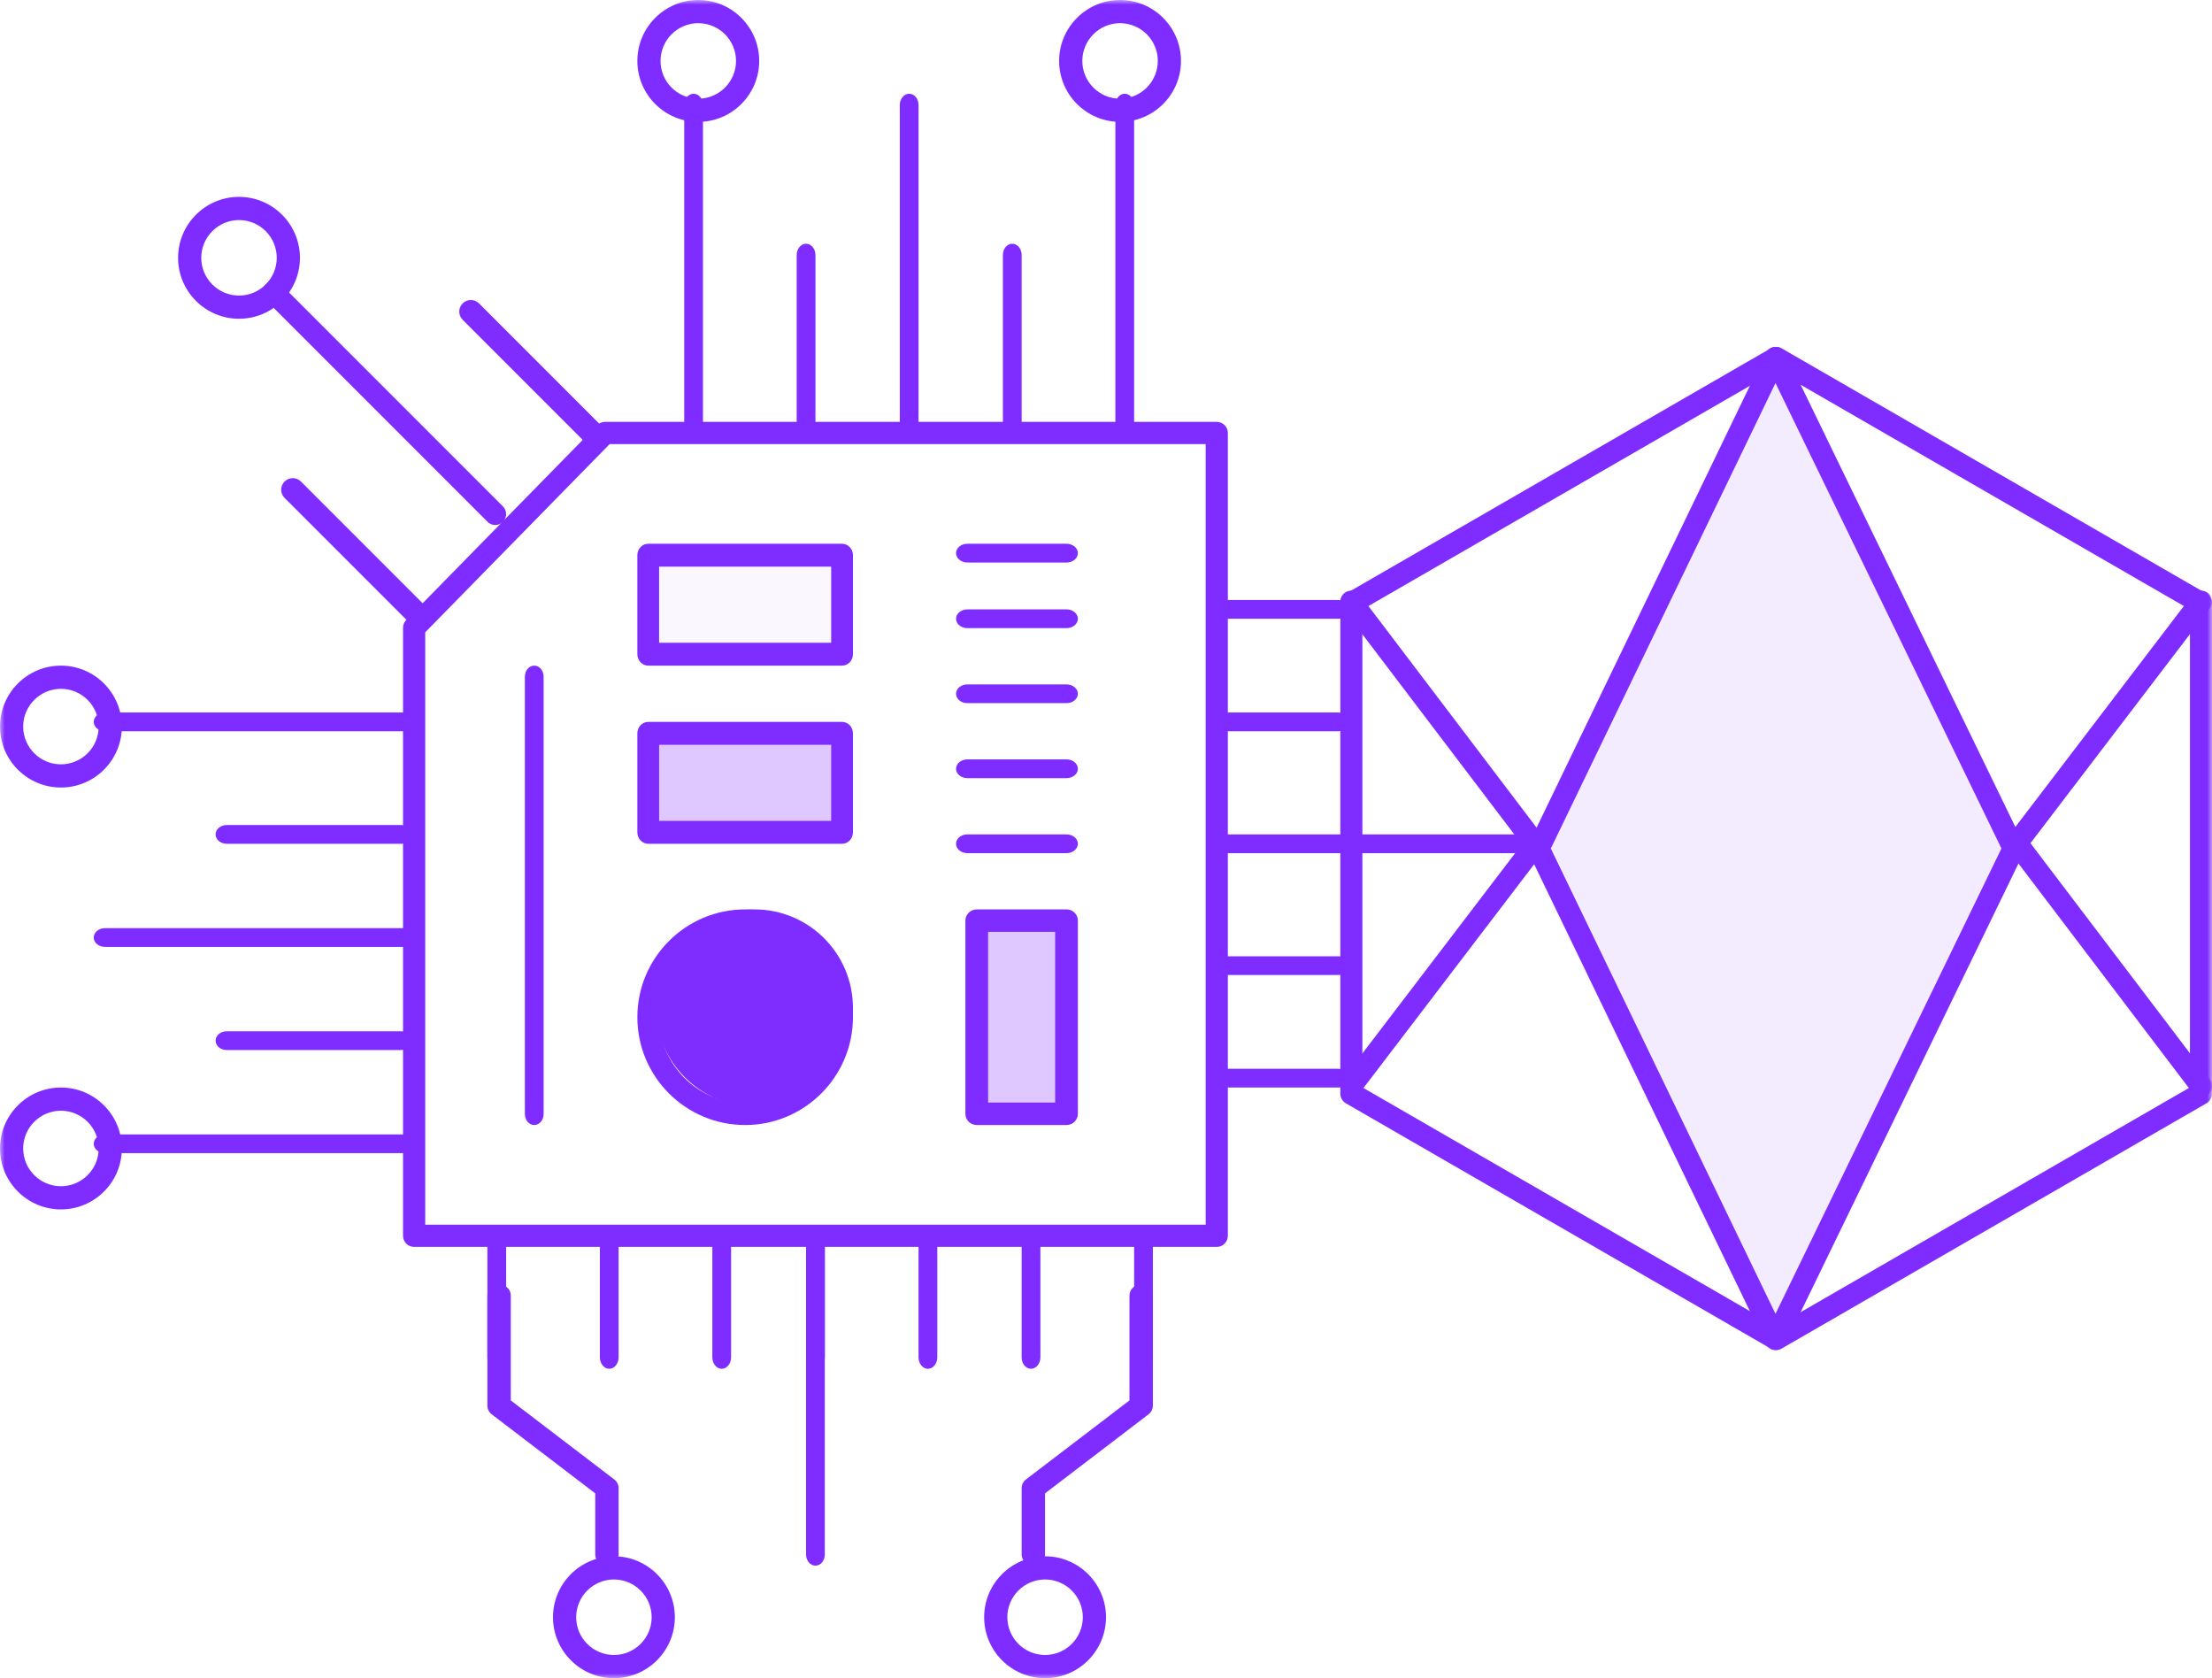 <?xml version="1.0" encoding="UTF-8"?>
<svg width="236px" height="179px" viewBox="0 0 236 179" version="1.1" xmlns="http://www.w3.org/2000/svg" xmlns:xlink="http://www.w3.org/1999/xlink">
    <!-- Generator: Sketch 51.3 (57544) - http://www.bohemiancoding.com/sketch -->
    <title>Page 1</title>
    <desc>Created with Sketch.</desc>
    <defs>
        <polygon id="path-1" points="0 179 236 179 236 0 0 0"></polygon>
    </defs>
    <g id="Freja-Creative-Multi-Purpose-Portfolio-Template" stroke="none" stroke-width="1" fill="none" fill-rule="evenodd">
        <g id="HOMESCREEN" transform="translate(-991, -5455)">
            <g id="Page-1" transform="translate(991, 5455)">
                <path d="M142.774,66 L130.226,66 C129.548,66 129,65.553 129,65 C129,64.447 129.548,64 130.226,64 L142.774,64 C143.452,64 144,64.447 144,65 C144,65.553 143.452,66 142.774,66 Z" id="Fill-1" fill="#7E2CFF"></path>
                <path d="M142.774,78 L130.226,78 C129.548,78 129,77.553 129,77 C129,76.447 129.548,76 130.226,76 L142.774,76 C143.452,76 144,76.447 144,77 C144,77.553 143.452,78 142.774,78" id="Fill-3" fill="#7E2CFF"></path>
                <path d="M163.806,91 L130.194,91 C129.534,91 129,90.553 129,90 C129,89.447 129.534,89 130.194,89 L163.806,89 C164.466,89 165,89.447 165,90 C165,90.553 164.466,91 163.806,91" id="Fill-5" fill="#7E2CFF"></path>
                <path d="M142.774,104 L130.226,104 C129.548,104 129,103.553 129,103 C129,102.447 129.548,102 130.226,102 L142.774,102 C143.452,102 144,102.447 144,103 C144,103.553 143.452,104 142.774,104" id="Fill-7" fill="#7E2CFF"></path>
                <path d="M142.774,116 L130.226,116 C129.548,116 129,115.553 129,115 C129,114.447 129.548,114 130.226,114 L142.774,114 C143.452,114 144,114.447 144,115 C144,115.553 143.452,116 142.774,116" id="Fill-9" fill="#7E2CFF"></path>
                <path d="M122,146 C121.447,146 121,145.452 121,144.774 L121,132.226 C121,131.548 121.447,131 122,131 C122.553,131 123,131.548 123,132.226 L123,144.774 C123,145.452 122.553,146 122,146" id="Fill-11" fill="#7E2CFF"></path>
                <path d="M110,146 C109.447,146 109,145.452 109,144.774 L109,132.226 C109,131.548 109.447,131 110,131 C110.553,131 111,131.548 111,132.226 L111,144.774 C111,145.452 110.553,146 110,146" id="Fill-13" fill="#7E2CFF"></path>
                <path d="M99,146 C98.447,146 98,145.452 98,144.774 L98,132.226 C98,131.548 98.447,131 99,131 C99.553,131 100,131.548 100,132.226 L100,144.774 C100,145.452 99.553,146 99,146" id="Fill-15" fill="#7E2CFF"></path>
                <path d="M87,146 C86.447,146 86,145.452 86,144.774 L86,132.226 C86,131.548 86.447,131 87,131 C87.553,131 88,131.548 88,132.226 L88,144.774 C88,145.452 87.553,146 87,146" id="Fill-17" fill="#7E2CFF"></path>
                <path d="M77,146 C76.447,146 76,145.452 76,144.774 L76,132.226 C76,131.548 76.447,131 77,131 C77.553,131 78,131.548 78,132.226 L78,144.774 C78,145.452 77.553,146 77,146" id="Fill-19" fill="#7E2CFF"></path>
                <path d="M65,146 C64.447,146 64,145.452 64,144.774 L64,132.226 C64,131.548 64.447,131 65,131 C65.553,131 66,131.548 66,132.226 L66,144.774 C66,145.452 65.553,146 65,146" id="Fill-21" fill="#7E2CFF"></path>
                <path d="M53,146 C52.447,146 52,145.452 52,144.774 L52,132.226 C52,131.548 52.447,131 53,131 C53.553,131 54,131.548 54,132.226 L54,144.774 C54,145.452 53.553,146 53,146" id="Fill-23" fill="#7E2CFF"></path>
                <path d="M43.792,123 L11.208,123 C10.541,123 10,122.553 10,122 C10,121.447 10.541,121 11.208,121 L43.792,121 C44.46,121 45,121.447 45,122 C45,122.553 44.46,123 43.792,123" id="Fill-25" fill="#7E2CFF"></path>
                <path d="M42.809,112 L24.191,112 C23.532,112 23,111.553 23,111 C23,110.447 23.532,110 24.191,110 L42.809,110 C43.468,110 44,110.447 44,111 C44,111.553 43.468,112 42.809,112" id="Fill-27" fill="#7E2CFF"></path>
                <path d="M43.792,101 L11.208,101 C10.541,101 10,100.553 10,100 C10,99.447 10.541,99 11.208,99 L43.792,99 C44.46,99 45,99.447 45,100 C45,100.553 44.46,101 43.792,101" id="Fill-29" fill="#7E2CFF"></path>
                <path d="M42.809,90 L24.191,90 C23.532,90 23,89.553 23,89 C23,88.447 23.532,88 24.191,88 L42.809,88 C43.468,88 44,88.447 44,89 C44,89.553 43.468,90 42.809,90" id="Fill-31" fill="#7E2CFF"></path>
                <path d="M43.792,78 L11.208,78 C10.541,78 10,77.553 10,77 C10,76.447 10.541,76 11.208,76 L43.792,76 C44.46,76 45,76.447 45,77 C45,77.553 44.46,78 43.792,78" id="Fill-33" fill="#7E2CFF"></path>
                <path d="M74,47 C73.447,47 73,46.463 73,45.799 L73,11.201 C73,10.538 73.447,10 74,10 C74.553,10 75,10.538 75,11.201 L75,45.799 C75,46.463 74.553,47 74,47" id="Fill-35" fill="#7E2CFF"></path>
                <path d="M86,47 C85.447,47 85,46.464 85,45.8 L85,27.2 C85,26.536 85.447,26 86,26 C86.553,26 87,26.536 87,27.2 L87,45.8 C87,46.464 86.553,47 86,47" id="Fill-37" fill="#7E2CFF"></path>
                <path d="M97,47 C96.447,47 96,46.463 96,45.799 L96,11.201 C96,10.538 96.447,10 97,10 C97.553,10 98,10.538 98,11.201 L98,45.799 C98,46.463 97.553,47 97,47" id="Fill-39" fill="#7E2CFF"></path>
                <path d="M108,47 C107.447,47 107,46.464 107,45.8 L107,27.2 C107,26.536 107.447,26 108,26 C108.553,26 109,26.536 109,27.2 L109,45.8 C109,46.464 108.553,47 108,47" id="Fill-41" fill="#7E2CFF"></path>
                <path d="M120,47 C119.447,47 119,46.463 119,45.799 L119,11.201 C119,10.538 119.447,10 120,10 C120.553,10 121,10.538 121,11.201 L121,45.799 C121,46.463 120.553,47 120,47" id="Fill-43" fill="#7E2CFF"></path>
                <path d="M44.765,67 C44.449,67 44.133,66.879 43.892,66.638 L30.362,53.108 C29.879,52.625 29.879,51.845 30.362,51.362 C30.845,50.879 31.625,50.879 32.108,51.362 L45.638,64.892 C46.121,65.375 46.121,66.156 45.638,66.638 C45.397,66.879 45.081,67 44.765,67" id="Fill-45" fill="#7E2CFF"></path>
                <path d="M52.837,56 C52.54,56 52.242,55.886 52.015,55.659 L28.341,31.985 C27.886,31.53 27.886,30.794 28.341,30.341 C28.794,29.886 29.53,29.886 29.985,30.341 L53.659,54.016 C54.114,54.47 54.114,55.205 53.659,55.659 C53.432,55.886 53.135,56 52.837,56" id="Fill-47" fill="#7E2CFF"></path>
                <path d="M63.765,48 C63.449,48 63.133,47.879 62.892,47.638 L49.362,34.108 C48.879,33.625 48.879,32.845 49.362,32.362 C49.845,31.879 50.625,31.879 51.108,32.362 L64.638,45.892 C65.121,46.375 65.121,47.156 64.638,47.638 C64.397,47.879 64.081,48 63.765,48" id="Fill-49" fill="#7E2CFF"></path>
                <path d="M45.367,130.633 L128.633,130.633 L128.633,47.367 L65.046,47.367 L45.367,67.445 L45.367,130.633 Z M129.816,133 L44.184,133 C43.529,133 43,132.471 43,131.816 L43,66.962 C43,66.652 43.122,66.355 43.339,66.134 L63.704,45.355 C63.926,45.129 64.232,45 64.549,45 L129.816,45 C130.47,45 131,45.53 131,46.184 L131,131.816 C131,132.471 130.47,133 129.816,133 Z" id="Fill-51" fill="#7E2CFF"></path>
                <path d="M79.5,99.333 C74.445,99.333 70.333,103.444 70.333,108.499 C70.333,113.554 74.445,117.667 79.5,117.667 C84.555,117.667 88.667,113.554 88.667,108.499 C88.667,103.444 84.555,99.333 79.5,99.333 M79.5,120 C73.159,120 68,114.84 68,108.499 C68,102.159 73.159,97 79.5,97 C85.841,97 91,102.159 91,108.499 C91,114.84 85.841,120 79.5,120" id="Fill-53" fill="#7E2CFF"></path>
                <mask id="mask-2" fill="white">
                    <use xlink:href="#path-1"></use>
                </mask>
                <g id="Clip-56"></g>
                <path d="M70.321,87.557 L88.679,87.557 L88.679,79.441 L70.321,79.441 L70.321,87.557 Z M89.84,90 L69.16,90 C68.519,90 68,89.454 68,88.779 L68,78.221 C68,77.546 68.519,77 69.16,77 L89.84,77 C90.481,77 91,77.546 91,78.221 L91,88.779 C91,89.454 90.481,90 89.84,90 Z" id="Fill-55" fill="#7E2CFF" mask="url(#mask-2)"></path>
                <path d="M105.422,117.603 L112.578,117.603 L112.578,99.398 L105.422,99.398 L105.422,117.603 Z M113.789,120 L104.211,120 C103.542,120 103,119.463 103,118.802 L103,98.198 C103,97.537 103.542,97 104.211,97 L113.789,97 C114.459,97 115,97.537 115,98.198 L115,118.802 C115,119.463 114.459,120 113.789,120 Z" id="Fill-57" fill="#7E2CFF" mask="url(#mask-2)"></path>
                <path d="M70.321,68.558 L88.679,68.558 L88.679,60.442 L70.321,60.442 L70.321,68.558 Z M89.84,71 L69.16,71 C68.519,71 68,70.453 68,69.779 L68,59.221 C68,58.546 68.519,58 69.16,58 L89.84,58 C90.481,58 91,58.546 91,59.221 L91,69.779 C91,70.453 90.481,71 89.84,71 Z" id="Fill-58" fill="#7E2CFF" mask="url(#mask-2)"></path>
                <path d="M113.784,60 L103.216,60 C102.544,60 102,59.553 102,59 C102,58.447 102.544,58 103.216,58 L113.784,58 C114.456,58 115,58.447 115,59 C115,59.553 114.456,60 113.784,60" id="Fill-59" fill="#7E2CFF" mask="url(#mask-2)"></path>
                <path d="M113.784,67 L103.216,67 C102.544,67 102,66.553 102,66 C102,65.447 102.544,65 103.216,65 L113.784,65 C114.456,65 115,65.447 115,66 C115,66.553 114.456,67 113.784,67" id="Fill-60" fill="#7E2CFF" mask="url(#mask-2)"></path>
                <path d="M113.784,75 L103.216,75 C102.544,75 102,74.553 102,74 C102,73.447 102.544,73 103.216,73 L113.784,73 C114.456,73 115,73.447 115,74 C115,74.553 114.456,75 113.784,75" id="Fill-61" fill="#7E2CFF" mask="url(#mask-2)"></path>
                <path d="M113.784,83 L103.216,83 C102.544,83 102,82.553 102,82 C102,81.447 102.544,81 103.216,81 L113.784,81 C114.456,81 115,81.447 115,82 C115,82.553 114.456,83 113.784,83" id="Fill-62" fill="#7E2CFF" mask="url(#mask-2)"></path>
                <path d="M113.784,91 L103.216,91 C102.544,91 102,90.553 102,90 C102,89.447 102.544,89 103.216,89 L113.784,89 C114.456,89 115,89.447 115,90 C115,90.553 114.456,91 113.784,91" id="Fill-63" fill="#7E2CFF" mask="url(#mask-2)"></path>
                <path d="M57,120 C56.447,120 56,119.474 56,118.823 L56,72.177 C56,71.526 56.447,71 57,71 C57.553,71 58,71.526 58,72.177 L58,118.823 C58,119.474 57.553,120 57,120" id="Fill-64" fill="#7E2CFF" mask="url(#mask-2)"></path>
                <path d="M64.752,167 C64.062,167 63.505,166.472 63.505,165.819 L63.505,159.287 L52.464,150.858 C52.171,150.635 52,150.296 52,149.939 L52,138.181 C52,137.528 52.559,137 53.248,137 C53.938,137 54.495,137.528 54.495,138.181 L54.495,149.374 L65.536,157.803 C65.829,158.026 66,158.365 66,158.721 L66,165.819 C66,166.472 65.442,167 64.752,167" id="Fill-65" fill="#7E2CFF" mask="url(#mask-2)"></path>
                <path d="M110.248,167 C109.558,167 109,166.472 109,165.819 L109,158.721 C109,158.365 109.171,158.026 109.464,157.803 L120.505,149.374 L120.505,138.181 C120.505,137.528 121.062,137 121.752,137 C122.441,137 123,137.528 123,138.181 L123,149.939 C123,150.296 122.829,150.635 122.536,150.858 L111.495,159.287 L111.495,165.819 C111.495,166.472 110.938,167 110.248,167" id="Fill-66" fill="#7E2CFF" mask="url(#mask-2)"></path>
                <path d="M87,167 C86.447,167 86,166.466 86,165.806 L86,132.194 C86,131.534 86.447,131 87,131 C87.553,131 88,131.534 88,132.194 L88,165.806 C88,166.466 87.553,167 87,167" id="Fill-67" fill="#7E2CFF" mask="url(#mask-2)"></path>
                <path d="M65.5,168.473 C63.28,168.473 61.473,170.28 61.473,172.5 C61.473,174.72 63.28,176.527 65.5,176.527 C67.72,176.527 69.527,174.72 69.527,172.5 C69.527,170.28 67.72,168.473 65.5,168.473 M65.5,179 C61.916,179 59,176.084 59,172.5 C59,168.915 61.916,166 65.5,166 C69.084,166 72,168.915 72,172.5 C72,176.084 69.084,179 65.5,179" id="Fill-68" fill="#7E2CFF" mask="url(#mask-2)"></path>
                <path d="M111.5,168.473 C109.28,168.473 107.473,170.28 107.473,172.5 C107.473,174.72 109.28,176.527 111.5,176.527 C113.72,176.527 115.527,174.72 115.527,172.5 C115.527,170.28 113.72,168.473 111.5,168.473 M111.5,179 C107.916,179 105,176.084 105,172.5 C105,168.915 107.916,166 111.5,166 C115.084,166 118,168.915 118,172.5 C118,176.084 115.084,179 111.5,179" id="Fill-69" fill="#7E2CFF" mask="url(#mask-2)"></path>
                <path d="M74.5,2.473 C72.28,2.473 70.473,4.28 70.473,6.5 C70.473,8.72 72.28,10.527 74.5,10.527 C76.72,10.527 78.527,8.72 78.527,6.5 C78.527,4.28 76.72,2.473 74.5,2.473 M74.5,13 C70.916,13 68,10.084 68,6.5 C68,2.915 70.916,0 74.5,0 C78.084,0 81,2.915 81,6.5 C81,10.084 78.084,13 74.5,13" id="Fill-70" fill="#7E2CFF" mask="url(#mask-2)"></path>
                <path d="M25.5,23.473 C23.28,23.473 21.473,25.28 21.473,27.5 C21.473,29.72 23.28,31.527 25.5,31.527 C27.72,31.527 29.527,29.72 29.527,27.5 C29.527,25.28 27.72,23.473 25.5,23.473 M25.5,34 C21.916,34 19,31.084 19,27.5 C19,23.915 21.916,21 25.5,21 C29.084,21 32,23.915 32,27.5 C32,31.084 29.084,34 25.5,34" id="Fill-71" fill="#7E2CFF" mask="url(#mask-2)"></path>
                <path d="M119.5,2.473 C117.28,2.473 115.473,4.28 115.473,6.5 C115.473,8.72 117.28,10.527 119.5,10.527 C121.72,10.527 123.527,8.72 123.527,6.5 C123.527,4.28 121.72,2.473 119.5,2.473 M119.5,13 C115.916,13 113,10.084 113,6.5 C113,2.915 115.916,0 119.5,0 C123.084,0 126,2.915 126,6.5 C126,10.084 123.084,13 119.5,13" id="Fill-72" fill="#7E2CFF" mask="url(#mask-2)"></path>
                <path d="M6.5,73.473 C4.28,73.473 2.473,75.28 2.473,77.5 C2.473,79.72 4.28,81.527 6.5,81.527 C8.72,81.527 10.527,79.72 10.527,77.5 C10.527,75.28 8.72,73.473 6.5,73.473 M6.5,84 C2.916,84 0,81.084 0,77.5 C0,73.915 2.916,71 6.5,71 C10.084,71 13,73.915 13,77.5 C13,81.084 10.084,84 6.5,84" id="Fill-73" fill="#7E2CFF" mask="url(#mask-2)"></path>
                <path d="M6.5,118.473 C4.28,118.473 2.473,120.28 2.473,122.5 C2.473,124.72 4.28,126.527 6.5,126.527 C8.72,126.527 10.527,124.72 10.527,122.5 C10.527,120.28 8.72,118.473 6.5,118.473 M6.5,129 C2.916,129 0,126.084 0,122.5 C0,118.915 2.916,116 6.5,116 C10.084,116 13,118.915 13,122.5 C13,126.084 10.084,129 6.5,129" id="Fill-74" fill="#7E2CFF" mask="url(#mask-2)"></path>
                <path d="M234.824,116.662 L234.836,116.662 L234.824,116.662 Z M145.352,115.984 L189.501,141.468 L233.648,115.984 L233.648,65.016 L189.501,39.533 L145.352,65.016 L145.352,115.984 Z M189.501,144 C189.297,144 189.094,143.947 188.913,143.842 L143.588,117.68 C143.225,117.47 143,117.082 143,116.662 L143,64.337 C143,63.918 143.225,63.53 143.588,63.319 L188.913,37.157 C189.276,36.948 189.725,36.948 190.089,37.157 L235.412,63.319 C235.777,63.53 236,63.918 236,64.337 L236,116.662 C236,117.082 235.777,117.47 235.412,117.68 L190.089,143.842 C189.907,143.947 189.704,144 189.501,144 Z" id="Fill-75" fill="#7E2CFF" mask="url(#mask-2)"></path>
                <path d="M165.461,90.501 L189.428,140.142 L213.537,90.501 L189.428,40.858 L165.461,90.501 Z M189.424,144 L189.423,144 C188.978,144 188.574,143.744 188.378,143.339 L163.118,91.018 C162.961,90.692 162.961,90.31 163.118,89.983 L188.378,37.661 C188.574,37.256 188.978,37 189.423,37 L189.424,37 C189.868,37 190.274,37.255 190.47,37.658 L215.88,89.98 C216.04,90.308 216.04,90.693 215.88,91.021 L190.47,143.342 C190.274,143.745 189.868,144 189.424,144 Z" id="Fill-76" fill="#7E2CFF" mask="url(#mask-2)"></path>
                <path d="M144.167,117 C143.922,117 143.673,116.923 143.462,116.764 C142.949,116.376 142.847,115.648 143.237,115.138 L162.368,90.064 L143.236,64.862 C142.847,64.349 142.95,63.621 143.464,63.236 C143.979,62.848 144.711,62.949 145.1,63.463 L164.765,89.367 C165.079,89.782 165.079,90.355 164.763,90.768 L145.099,116.54 C144.869,116.841 144.521,117 144.167,117" id="Fill-77" fill="#7E2CFF" mask="url(#mask-2)"></path>
                <path d="M234.833,117 C234.479,117 234.129,116.841 233.9,116.539 L214.235,90.635 C213.921,90.221 213.921,89.647 214.237,89.234 L233.901,63.46 C234.291,62.949 235.021,62.848 235.538,63.236 C236.051,63.624 236.153,64.352 235.763,64.864 L216.632,89.937 L235.764,115.139 C236.153,115.652 236.05,116.38 235.536,116.765 C235.325,116.925 235.078,117 234.833,117" id="Fill-78" fill="#7E2CFF" mask="url(#mask-2)"></path>
                <polygon id="Fill-79" fill="#7E2CFF" opacity="0.202" mask="url(#mask-2)" points="69 69 91 69 91 59 69 59"></polygon>
                <polygon id="Fill-80" fill="#7E2CFF" opacity="0.511" mask="url(#mask-2)" points="69 88 90 88 90 79 69 79"></polygon>
                <polygon id="Fill-81" fill="#7E2CFF" opacity="0.511" mask="url(#mask-2)" points="104 119 113 119 113 98 104 98"></polygon>
                <polygon id="Fill-82" fill="#7E2CFF" opacity="0.3" mask="url(#mask-2)" points="189.5 39 165 89.358 189.5 141 214 90.643"></polygon>
                <path d="M91,107.5 C91,113.299 86.3,118 80.499,118 C74.7,118 70,113.299 70,107.5 C70,101.701 74.7,97 80.499,97 C86.3,97 91,101.701 91,107.5" id="Fill-83" fill="#7E2CFF" mask="url(#mask-2)"></path>
            </g>
        </g>
    </g>
</svg>